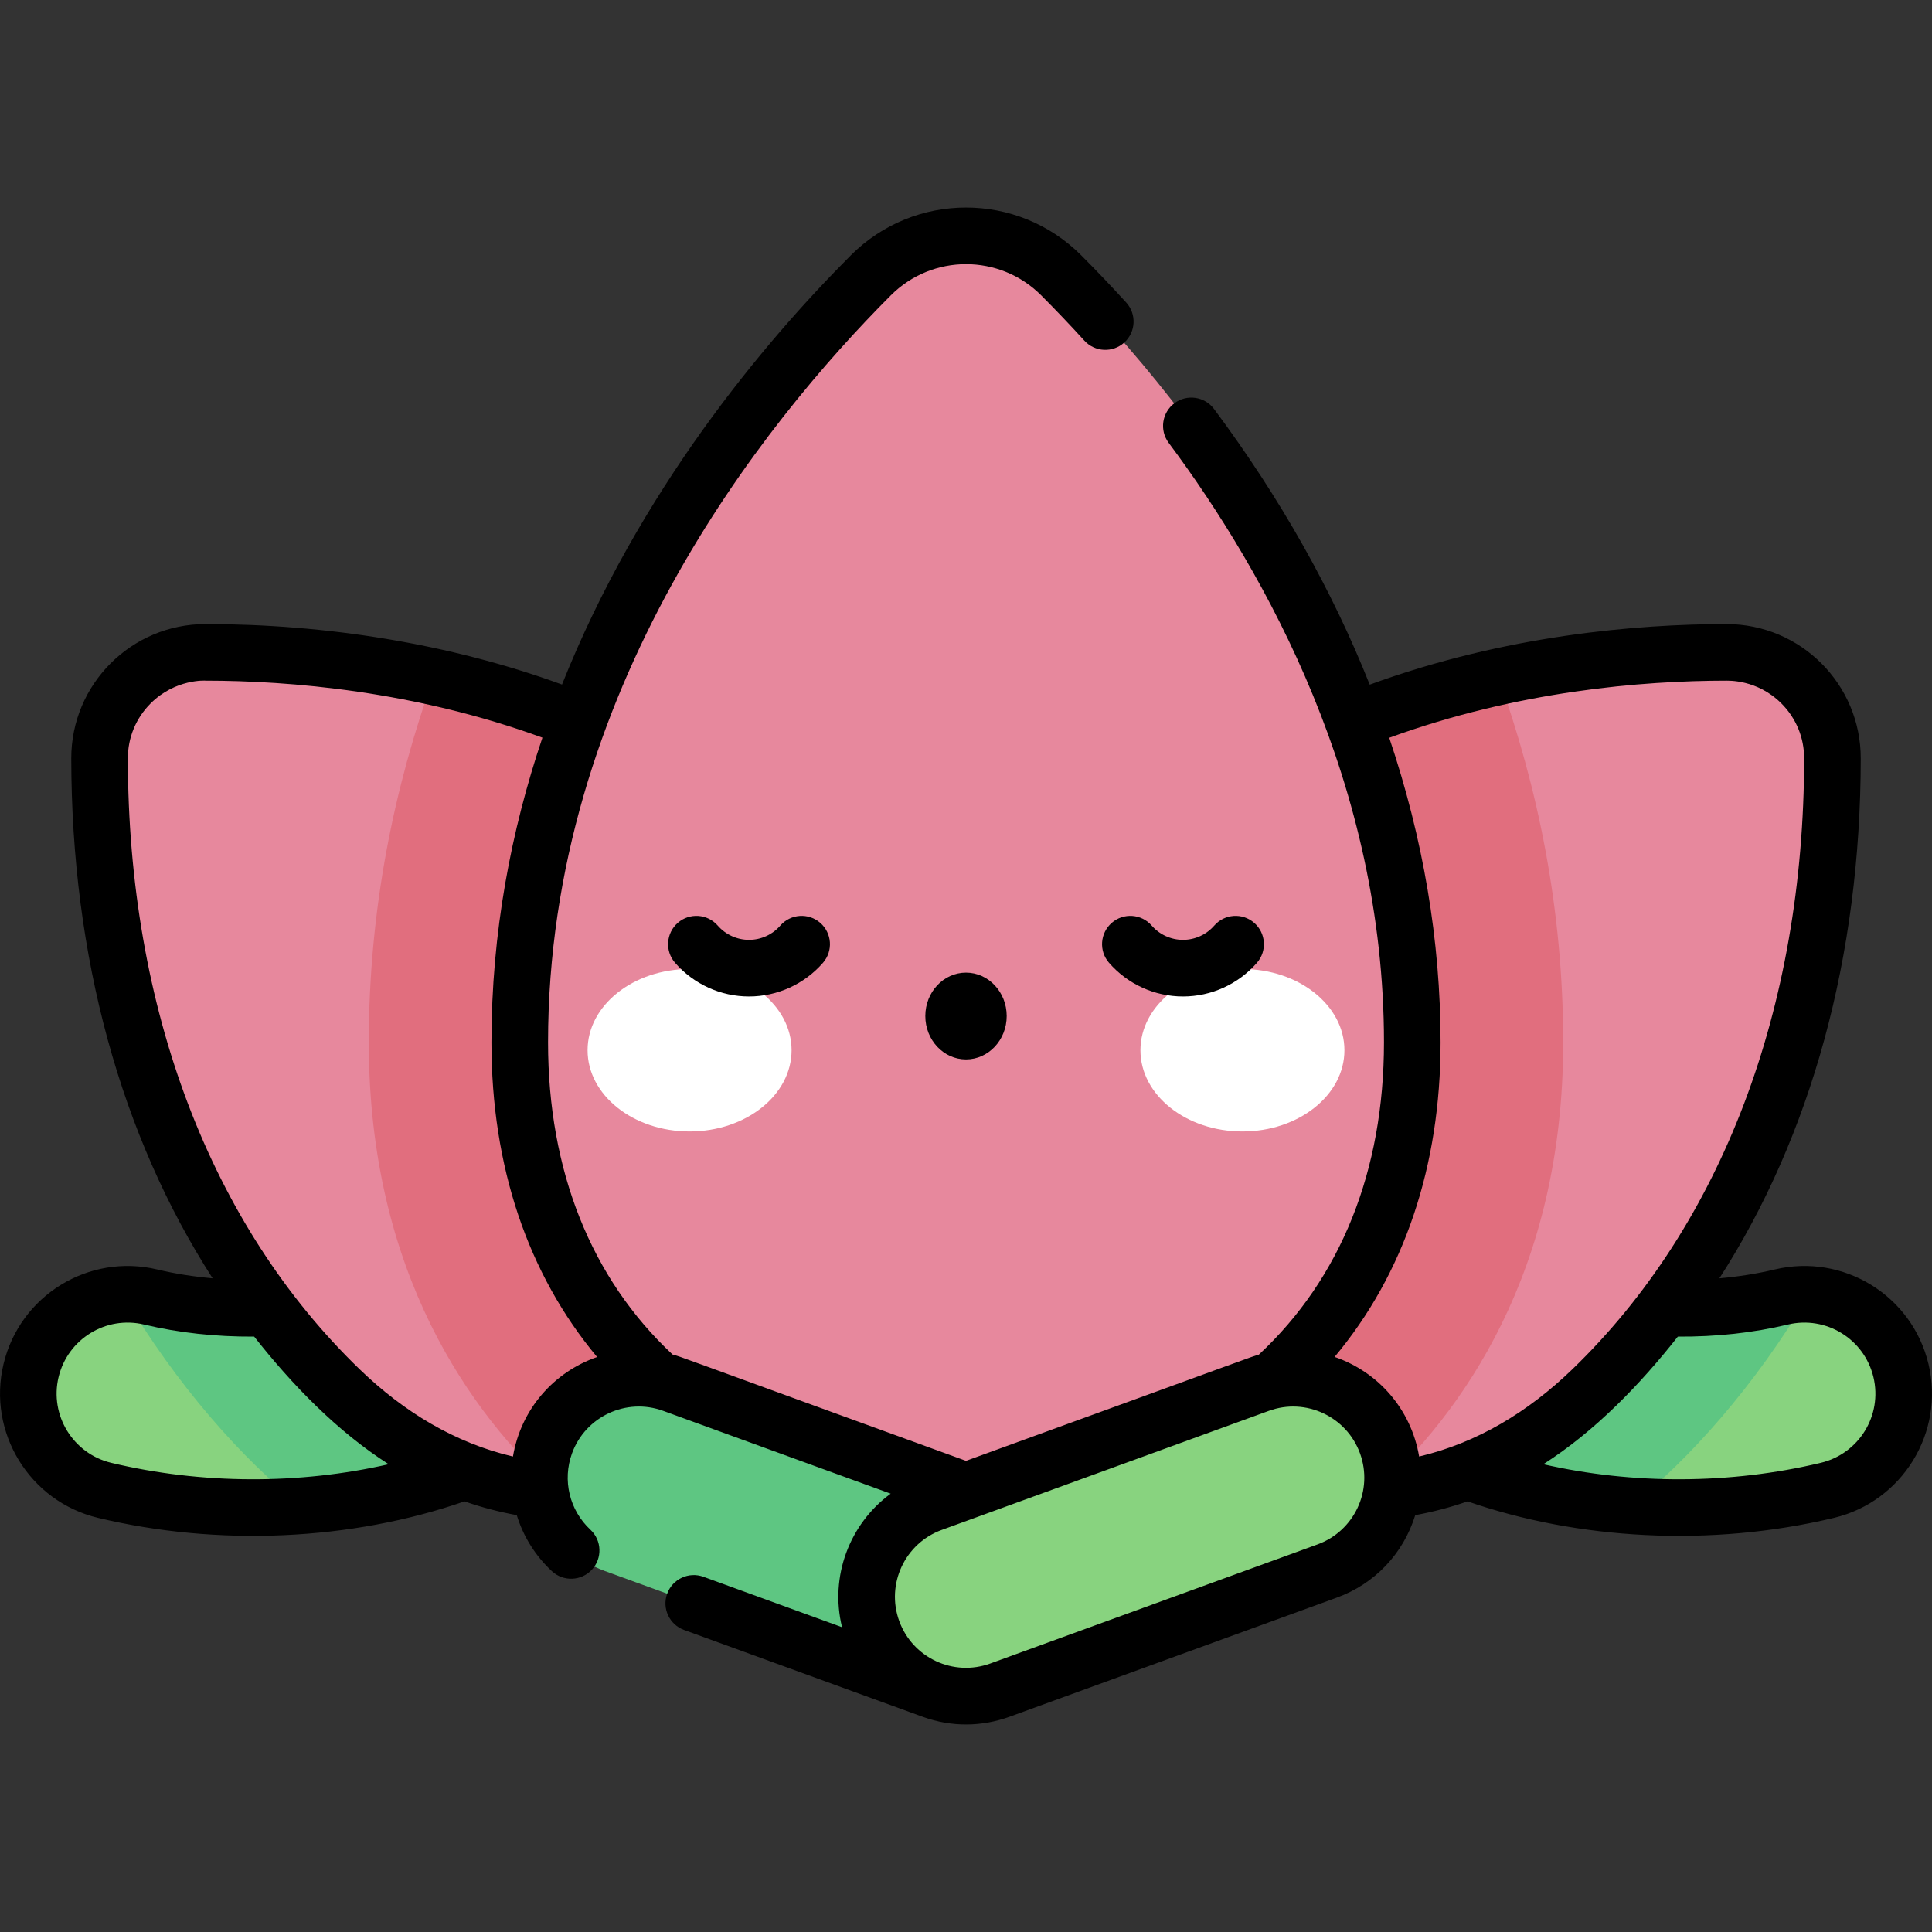 <svg id="Capa_1" enable-background="new 0 0 511.996 511.996" height="512" viewBox="0 0 511.996 511.996" width="512" xmlns="http://www.w3.org/2000/svg"><rect x="0" y="0" width="511.996" height="511.996" fill="#333333" stroke="none"/><g><path d="m27.714 394.95c-14.145-3.382-22.87-17.592-19.487-31.737 3.382-14.146 17.594-22.873 31.737-19.487 31.314 7.488 67.425-.03 80.252-11.461 10.859-9.675 27.505-8.717 37.181 2.142 9.676 10.858 8.718 27.505-2.141 37.181-25.396 22.629-77.801 35.258-127.542 23.362z" fill="#88d37f"/><path d="m120.215 332.265c-12.827 11.431-48.938 18.948-80.252 11.461-2.484-.595-4.969-.808-7.399-.692 14.211 24.153 31.932 43.899 47.183 55.999 31.14-2.285 59.019-12.753 75.508-27.446 10.858-9.676 11.817-26.323 2.141-37.181s-26.322-11.816-37.181-2.141z" fill="#5ec682"/><path d="m484.283 394.95c14.145-3.382 22.87-17.592 19.487-31.737-3.382-14.146-17.594-22.873-31.737-19.487-31.314 7.488-67.424-.03-80.252-11.461-10.859-9.675-27.506-8.717-37.181 2.142-9.676 10.858-8.718 27.505 2.141 37.181 25.395 22.629 77.8 35.258 127.542 23.362z" fill="#88d37f"/><path d="m391.781 332.265c12.827 11.431 48.938 18.948 80.252 11.461 2.484-.595 4.97-.808 7.399-.692-14.211 24.153-31.932 43.899-47.183 55.999-31.14-2.285-59.019-12.753-75.508-27.446-10.858-9.676-11.817-26.323-2.141-37.181s26.322-11.816 37.181-2.141z" fill="#5ec682"/><path d="m90.15 368.314c87.255 84.169 217.751-45.622 129.321-134.052-53.337-53.337-126.264-61.345-164.984-61.382-15.515-.015-28.121 12.591-28.106 28.106.059 61.668 18.959 124.102 63.769 167.328z" fill="#e7889d"/><path d="m114.955 179.365c-10.462 29.082-17.22 61.533-17.22 96.868 0 61.132 27.048 98.479 49.876 119.106 74.464 5.138 141.972-90.966 71.86-161.078-31.685-31.685-70.283-47.373-104.516-54.896z" fill="#e16e7e"/><path d="m421.847 368.314c-87.255 84.169-217.751-45.622-129.321-134.052 53.337-53.337 126.264-61.345 164.984-61.382 15.515-.015 28.121 12.591 28.106 28.106-.06 61.668-18.959 124.102-63.769 167.328z" fill="#e7889d"/><path d="m397.042 179.365c10.462 29.082 17.22 61.533 17.22 96.868 0 61.132-27.048 98.479-49.876 119.106-74.464 5.138-141.972-90.966-71.86-161.078 31.685-31.685 70.282-47.373 104.516-54.896z" fill="#e16e7e"/><path d="m374.261 276.233c0-95.781-58.288-168.452-93.022-203.254-13.931-13.958-36.551-13.958-50.482 0-34.734 34.802-93.022 107.472-93.022 203.254 0 159.53 236.526 159.09 236.526 0z" fill="#e7889d"/><path d="m246.992 447.888-86.714-31.561c-13.667-4.974-20.714-20.086-15.739-33.753 4.974-13.667 20.087-20.712 33.753-15.739l86.715 31.561c13.667 4.974 20.714 20.086 15.739 33.753-4.959 13.621-20.045 20.729-33.754 15.739z" fill="#5ec682"/><path d="m231.252 432.149c-4.975-13.667 2.072-28.78 15.739-33.753l86.713-31.561c13.667-4.975 28.779 2.074 33.753 15.739 4.975 13.667-2.072 28.78-15.739 33.753l-86.714 31.561c-13.716 4.993-28.796-2.123-33.752-15.739z" fill="#88d37f"/><g><g fill="#fff"><ellipse cx="182.742" cy="278.319" rx="27.03" ry="21.525"/><ellipse cx="329.255" cy="278.319" rx="27.03" ry="21.525"/></g></g><path d="m294.627 244.562c-3.122 2.722-3.448 7.459-.727 10.582 4.943 5.673 12.088 8.926 19.601 8.926s14.657-3.253 19.601-8.926c2.722-3.123 2.396-7.86-.727-10.582-3.125-2.722-7.86-2.395-10.582.727-2.094 2.403-5.116 3.781-8.292 3.781s-6.198-1.378-8.292-3.781c-2.723-3.123-7.46-3.448-10.582-.727zm216.438 116.907c-4.346-18.178-22.589-29.393-40.774-25.038-4.621 1.104-9.553 1.882-14.638 2.332 24.322-37.771 37.412-85.257 37.462-137.769.02-19.593-15.832-35.613-35.612-35.613-23.581.022-58.526 2.911-94.517 16.059-9.949-25.043-23.76-49.58-41.256-73.054-2.477-3.321-7.176-4.007-10.496-1.531s-4.006 7.175-1.531 10.496c26.03 34.923 57.06 90.836 57.06 158.884 0 34.007-11.47 62.582-33.181 82.779-2.621.736 1.817-.728-77.582 28.123-79.283-28.803-74.994-27.413-77.77-28.176-21.589-20.177-32.993-48.733-32.993-82.727 0-93.056 56.908-163.968 90.831-197.956 11.01-11.031 28.856-11.031 39.865 0 3.87 3.879 7.714 7.913 11.424 11.988 2.789 3.064 7.533 3.286 10.595.499 3.063-2.788 3.287-7.532.499-10.595-3.864-4.245-7.867-8.447-11.9-12.488-16.874-16.906-44.224-16.91-61.099 0-22.979 23.023-56.016 62.273-76.518 113.728-29.734-10.851-62.664-16.029-94.471-16.029-19.651 0-35.598 15.935-35.579 35.612.05 52.512 13.14 99.998 37.461 137.77-5.084-.45-10.015-1.226-14.634-2.33-18.179-4.357-36.427 6.847-40.777 25.037-4.339 18.145 6.893 36.436 25.037 40.775 31.822 7.61 67.019 6.08 97.124-4.369 4.519 1.583 9.14 2.788 13.848 3.648 1.709 5.559 4.849 10.701 9.305 14.845 3.046 2.832 7.792 2.636 10.6-.385 2.821-3.032 2.649-7.778-.384-10.6-5.557-5.168-7.471-13.115-4.875-20.245 3.551-9.76 14.381-14.811 24.14-11.257l60.308 21.95c-10.892 7.97-16.208 21.948-12.888 35.395l-36.733-13.369c-3.894-1.414-8.197.591-9.613 4.482-1.417 3.893.59 8.196 4.483 9.613 14.384 5.234 62.791 22.858 63.296 23.03 7.596 2.74 15.608 2.639 22.991-.048l86.713-31.561c9.971-3.629 17.586-11.579 20.768-21.85 4.71-.86 9.333-2.065 13.853-3.649 29.107 10.103 64.276 12.225 97.122 4.368 18.143-4.338 29.374-22.63 25.036-40.774zm-481.607 26.187c-10.101-2.416-16.353-12.599-13.938-22.699 2.419-10.119 12.572-16.364 22.699-13.936 9.169 2.191 18.955 3.253 29.139 3.192 9.957 12.658 21.952 25.085 35.642 33.817-23.622 5.396-49.565 5.361-73.542-.374zm106.474-1.662c-15.426-3.628-28.943-11.856-40.576-23.078-39.58-38.181-61.412-95.691-61.475-161.938-.005-5.498 2.137-10.67 6.032-14.566 6.569-6.57 14.667-6.053 14.567-6.033 22.325.021 55.364 2.738 89.268 15.106-8.284 24.557-13.513 51.601-13.513 80.748 0 32.875 9.627 61.378 28 83.39-11.441 3.968-20.177 13.76-22.303 26.371zm213.221 23.286-86.714 31.56c-9.772 3.563-20.58-1.474-24.14-11.256-3.552-9.759 1.497-20.589 11.256-24.141l86.714-31.56c9.758-3.555 20.586 1.498 24.14 11.257 3.573 9.813-1.506 20.591-11.256 24.14zm26.929-23.29c-2.119-12.488-10.797-22.401-22.403-26.394 18.427-22.019 28.082-50.51 28.082-83.363 0-26.919-4.615-54.043-13.602-80.715 33.935-12.395 67.013-15.117 89.357-15.139.254.051 8.071-.463 14.567 6.033 3.895 3.896 6.037 9.067 6.031 14.566-.063 66.246-21.895 123.757-61.475 161.938-11.653 11.242-25.17 19.451-40.557 23.074zm106.456 1.666c-23.977 5.733-49.92 5.77-73.542.374 13.688-8.731 25.683-21.157 35.641-33.816 10.184.064 19.971-1.003 29.142-3.195 10.123-2.421 20.276 3.812 22.696 13.938 2.421 10.125-3.811 20.276-13.937 22.699zm-275.75-142.368c-2.095 2.403-5.117 3.781-8.293 3.781s-6.198-1.378-8.292-3.781c-2.721-3.122-7.459-3.447-10.582-.727-3.123 2.722-3.448 7.459-.727 10.582 4.944 5.673 12.088 8.926 19.601 8.926 7.512 0 14.657-3.253 19.601-8.926 2.722-3.122 2.396-7.86-.726-10.581-3.123-2.723-7.861-2.397-10.582.726zm38.427 23.965c0 6.351 4.828 11.5 10.783 11.5s10.783-5.149 10.783-11.5-4.828-11.5-10.783-11.5-10.783 5.149-10.783 11.5z"/></g></svg>